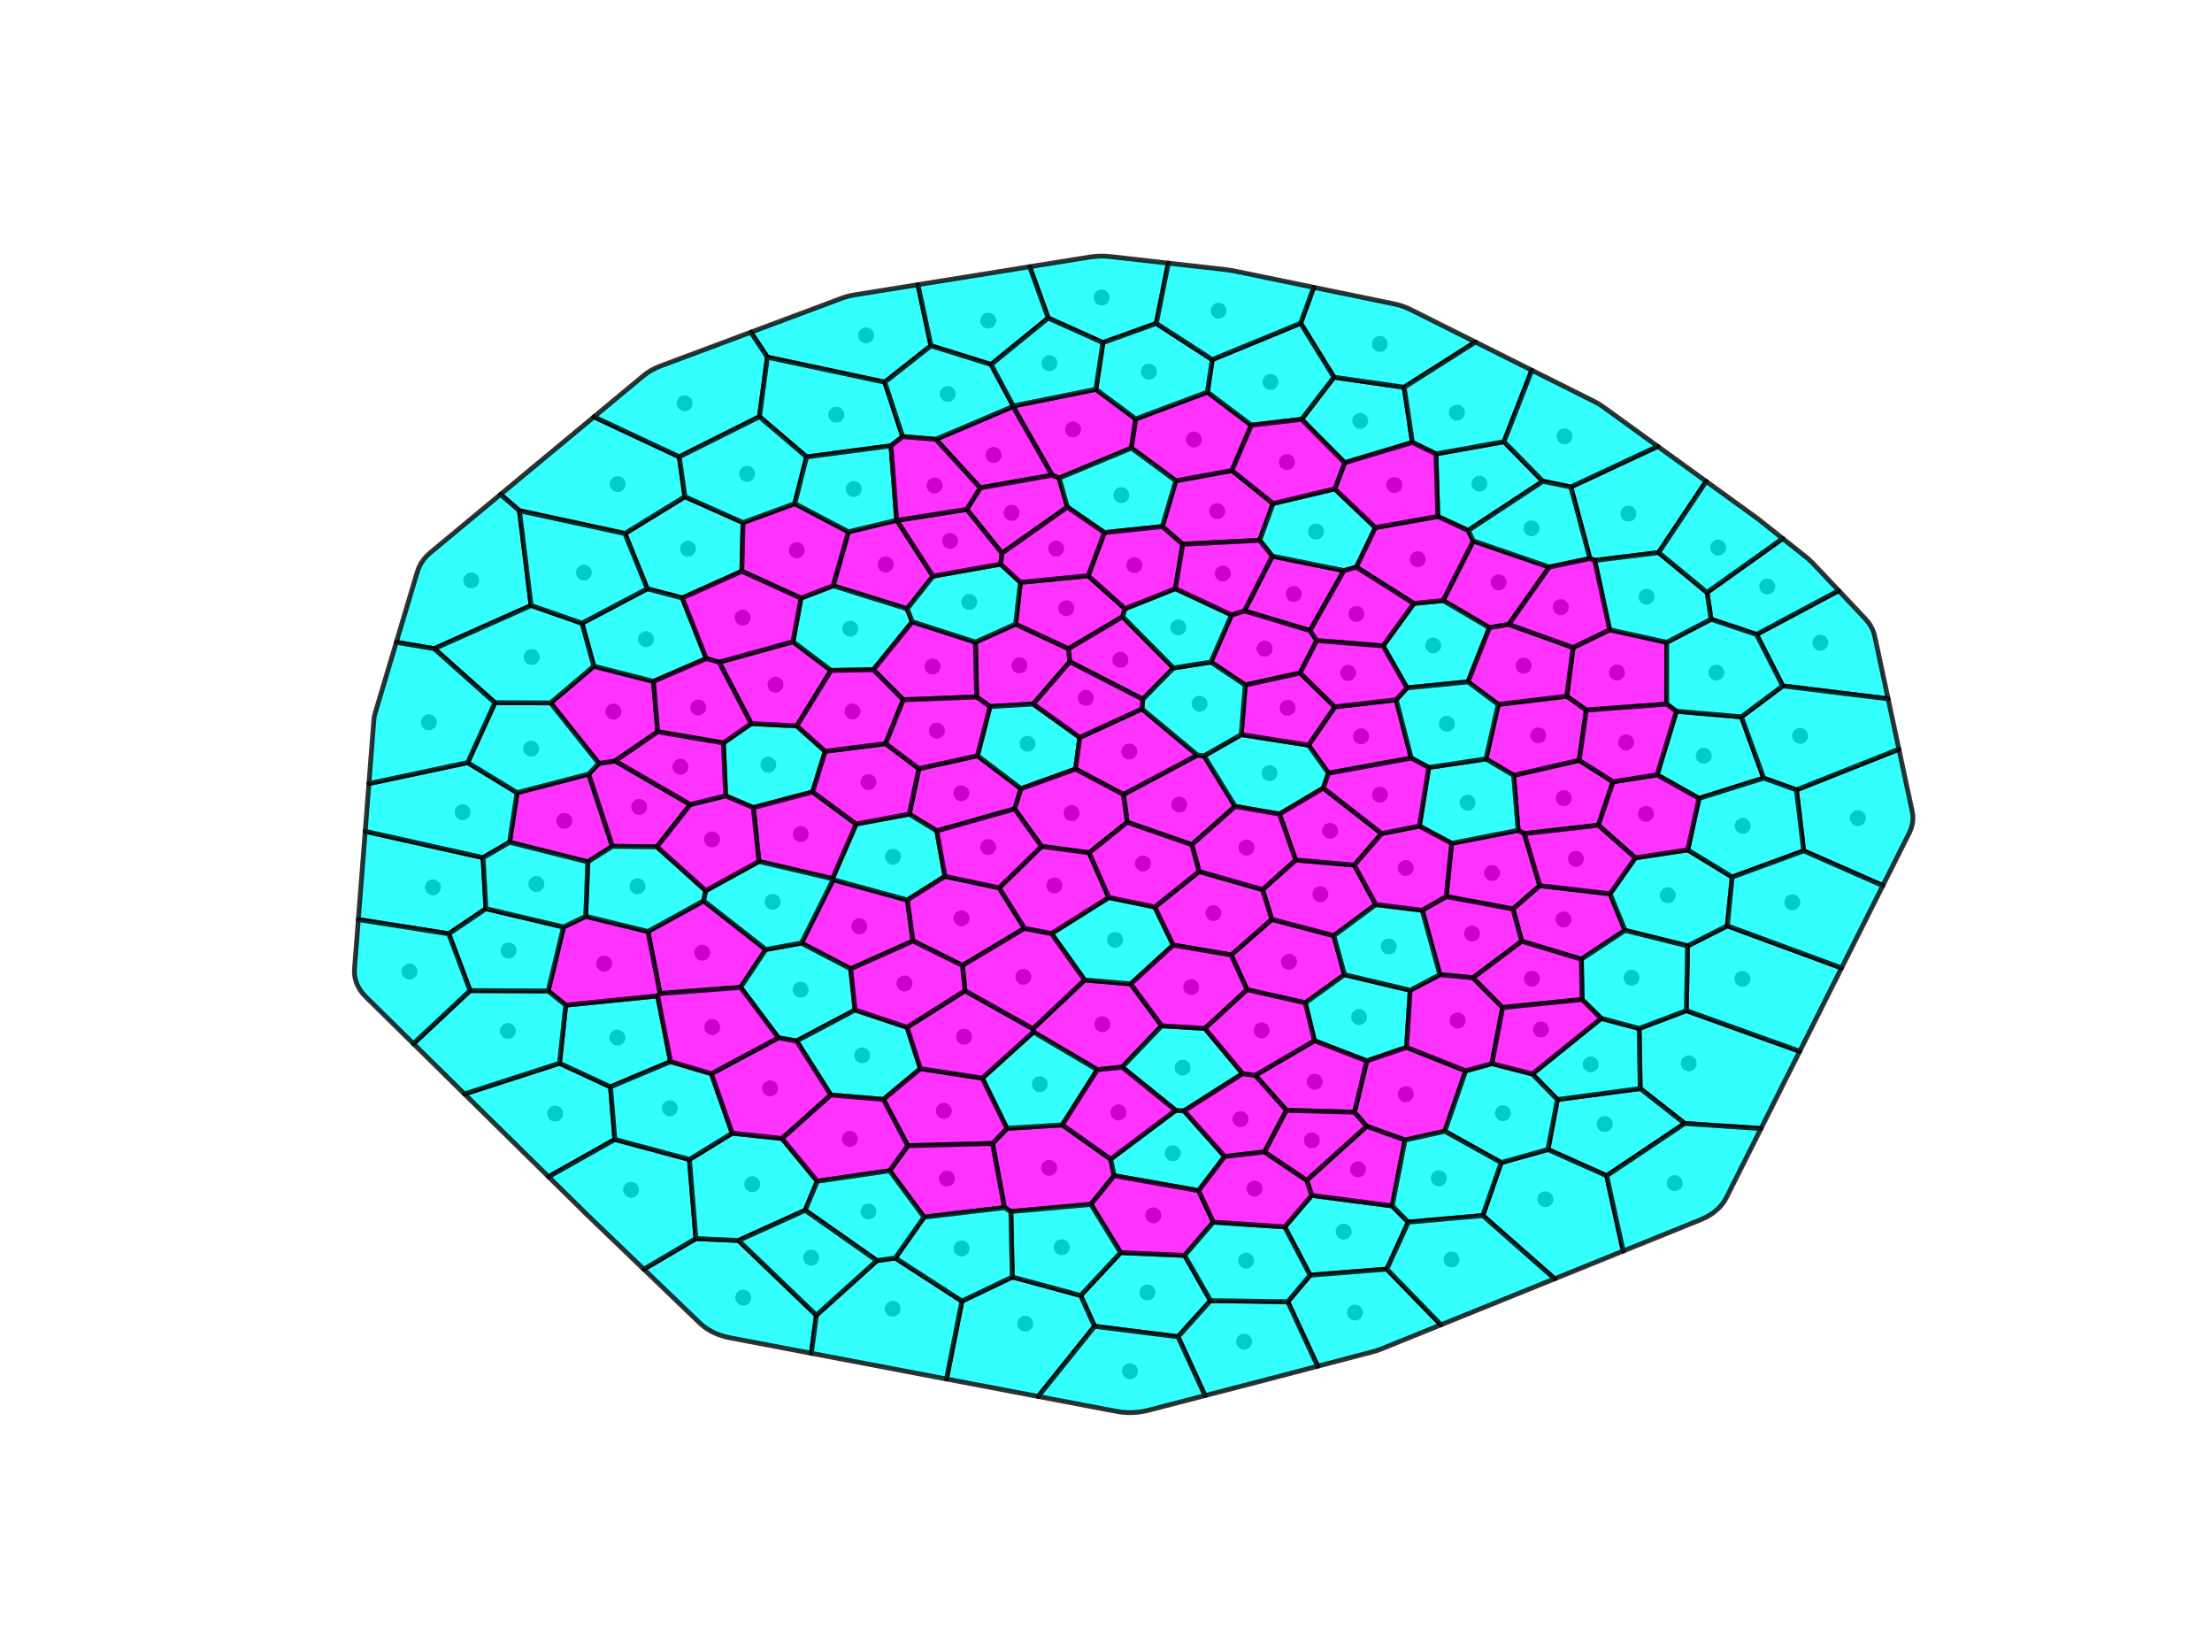 <?xml version="1.0" encoding="utf-8" standalone="no"?>
<!DOCTYPE svg PUBLIC "-//W3C//DTD SVG 1.1//EN"
  "http://www.w3.org/Graphics/SVG/1.1/DTD/svg11.dtd">
<!-- Created with matplotlib (https://matplotlib.org/) -->
<svg height="344.16pt" version="1.1" viewBox="0 0 460.8 344.16" width="460.8pt" xmlns="http://www.w3.org/2000/svg" xmlns:xlink="http://www.w3.org/1999/xlink">
 <defs>
  <style type="text/css">
*{stroke-linecap:butt;stroke-linejoin:round;}
  </style>
 </defs>
 <g id="figure_1">
  <g id="patch_1">
   <path d="M 0 344.16 
L 460.8 344.16 
L 460.8 0 
L 0 0 
z
" style="fill:#ffffff;"/>
  </g>
  <g id="axes_1">
   <g id="PathCollection_1">
    <defs>
     <path d="M 0 1.159 
C 0.307 1.159 0.602 1.037 0.82 0.82 
C 1.037 0.602 1.159 0.307 1.159 0 
C 1.159 -0.307 1.037 -0.602 0.82 -0.82 
C 0.602 -1.037 0.307 -1.159 0 -1.159 
C -0.307 -1.159 -0.602 -1.037 -0.82 -0.82 
C -1.037 -0.602 -1.159 -0.307 -1.159 0 
C -1.159 0.307 -1.037 0.602 -0.82 0.82 
C -0.602 1.037 -0.307 1.159 0 1.159 
z
" id="m5227bcab38" style="stroke:#000000;"/>
    </defs>
    <g clip-path="url(#p64858da53f)">
     <use style="stroke:#000000;" x="269.507" xlink:href="#m5227bcab38" y="123.722"/>
     <use style="stroke:#000000;" x="279.903" xlink:href="#m5227bcab38" y="256.561"/>
     <use style="stroke:#000000;" x="115.642" xlink:href="#m5227bcab38" y="231.975"/>
     <use style="stroke:#000000;" x="160.055" xlink:href="#m5227bcab38" y="159.28"/>
     <use style="stroke:#000000;" x="325.755" xlink:href="#m5227bcab38" y="166.264"/>
     <use style="stroke:#000000;" x="336.844" xlink:href="#m5227bcab38" y="140.099"/>
     <use style="stroke:#000000;" x="117.562" xlink:href="#m5227bcab38" y="170.993"/>
     <use style="stroke:#000000;" x="229.496" xlink:href="#m5227bcab38" y="61.971"/>
     <use style="stroke:#000000;" x="218.561" xlink:href="#m5227bcab38" y="243.271"/>
     <use style="stroke:#000000;" x="263.441" xlink:href="#m5227bcab38" y="135.13"/>
     <use style="stroke:#000000;" x="200.255" xlink:href="#m5227bcab38" y="165.25"/>
     <use style="stroke:#000000;" x="339.223" xlink:href="#m5227bcab38" y="106.995"/>
     <use style="stroke:#000000;" x="351.809" xlink:href="#m5227bcab38" y="221.511"/>
     <use style="stroke:#000000;" x="268.519" xlink:href="#m5227bcab38" y="200.35"/>
     <use style="stroke:#000000;" x="184.495" xlink:href="#m5227bcab38" y="117.586"/>
     <use style="stroke:#000000;" x="179.015" xlink:href="#m5227bcab38" y="192.954"/>
     <use style="stroke:#000000;" x="229.649" xlink:href="#m5227bcab38" y="213.353"/>
     <use style="stroke:#000000;" x="283.129" xlink:href="#m5227bcab38" y="211.841"/>
     <use style="stroke:#000000;" x="212.372" xlink:href="#m5227bcab38" y="138.602"/>
     <use style="stroke:#000000;" x="180.432" xlink:href="#m5227bcab38" y="69.86"/>
     <use style="stroke:#000000;" x="154.839" xlink:href="#m5227bcab38" y="270.302"/>
     <use style="stroke:#000000;" x="90.188" xlink:href="#m5227bcab38" y="184.843"/>
     <use style="stroke:#000000;" x="283.542" xlink:href="#m5227bcab38" y="153.383"/>
     <use style="stroke:#000000;" x="308.196" xlink:href="#m5227bcab38" y="100.739"/>
     <use style="stroke:#000000;" x="143.319" xlink:href="#m5227bcab38" y="114.305"/>
     <use style="stroke:#000000;" x="387.022" xlink:href="#m5227bcab38" y="170.412"/>
     <use style="stroke:#000000;" x="146.267" xlink:href="#m5227bcab38" y="198.455"/>
     <use style="stroke:#000000;" x="292.859" xlink:href="#m5227bcab38" y="227.923"/>
     <use style="stroke:#000000;" x="310.813" xlink:href="#m5227bcab38" y="181.852"/>
     <use style="stroke:#000000;" x="216.609" xlink:href="#m5227bcab38" y="225.853"/>
     <use style="stroke:#000000;" x="166.788" xlink:href="#m5227bcab38" y="206.161"/>
     <use style="stroke:#000000;" x="179.615" xlink:href="#m5227bcab38" y="219.842"/>
     <use style="stroke:#000000;" x="253.553" xlink:href="#m5227bcab38" y="106.482"/>
     <use style="stroke:#000000;" x="128.672" xlink:href="#m5227bcab38" y="100.839"/>
     <use style="stroke:#000000;" x="161.545" xlink:href="#m5227bcab38" y="142.623"/>
     <use style="stroke:#000000;" x="334.295" xlink:href="#m5227bcab38" y="234.144"/>
     <use style="stroke:#000000;" x="239.024" xlink:href="#m5227bcab38" y="269.228"/>
     <use style="stroke:#000000;" x="214.048" xlink:href="#m5227bcab38" y="154.937"/>
     <use style="stroke:#000000;" x="98.168" xlink:href="#m5227bcab38" y="120.899"/>
     <use style="stroke:#000000;" x="244.301" xlink:href="#m5227bcab38" y="240.24"/>
     <use style="stroke:#000000;" x="240.253" xlink:href="#m5227bcab38" y="253.169"/>
     <use style="stroke:#000000;" x="245.658" xlink:href="#m5227bcab38" y="167.602"/>
     <use style="stroke:#000000;" x="274.15" xlink:href="#m5227bcab38" y="110.723"/>
     <use style="stroke:#000000;" x="205.872" xlink:href="#m5227bcab38" y="66.792"/>
     <use style="stroke:#000000;" x="133.16" xlink:href="#m5227bcab38" y="168.095"/>
     <use style="stroke:#000000;" x="264.47" xlink:href="#m5227bcab38" y="161.052"/>
     <use style="stroke:#000000;" x="325.695" xlink:href="#m5227bcab38" y="191.526"/>
     <use style="stroke:#000000;" x="312.188" xlink:href="#m5227bcab38" y="121.307"/>
     <use style="stroke:#000000;" x="362.974" xlink:href="#m5227bcab38" y="203.907"/>
     <use style="stroke:#000000;" x="283.361" xlink:href="#m5227bcab38" y="87.671"/>
     <use style="stroke:#000000;" x="186.03" xlink:href="#m5227bcab38" y="178.458"/>
     <use style="stroke:#000000;" x="331.382" xlink:href="#m5227bcab38" y="221.718"/>
     <use style="stroke:#000000;" x="347.421" xlink:href="#m5227bcab38" y="186.494"/>
     <use style="stroke:#000000;" x="235.254" xlink:href="#m5227bcab38" y="156.543"/>
     <use style="stroke:#000000;" x="177.114" xlink:href="#m5227bcab38" y="130.961"/>
     <use style="stroke:#000000;" x="142.626" xlink:href="#m5227bcab38" y="83.997"/>
     <use style="stroke:#000000;" x="321.929" xlink:href="#m5227bcab38" y="249.807"/>
     <use style="stroke:#000000;" x="282.897" xlink:href="#m5227bcab38" y="243.587"/>
     <use style="stroke:#000000;" x="127.79" xlink:href="#m5227bcab38" y="148.221"/>
     <use style="stroke:#000000;" x="275.057" xlink:href="#m5227bcab38" y="186.275"/>
     <use style="stroke:#000000;" x="196.611" xlink:href="#m5227bcab38" y="231.398"/>
     <use style="stroke:#000000;" x="287.421" xlink:href="#m5227bcab38" y="71.634"/>
     <use style="stroke:#000000;" x="213.579" xlink:href="#m5227bcab38" y="275.727"/>
     <use style="stroke:#000000;" x="131.463" xlink:href="#m5227bcab38" y="247.843"/>
     <use style="stroke:#000000;" x="197.266" xlink:href="#m5227bcab38" y="245.517"/>
     <use style="stroke:#000000;" x="128.609" xlink:href="#m5227bcab38" y="216.149"/>
     <use style="stroke:#000000;" x="156.708" xlink:href="#m5227bcab38" y="246.677"/>
     <use style="stroke:#000000;" x="223.534" xlink:href="#m5227bcab38" y="89.451"/>
     <use style="stroke:#000000;" x="246.352" xlink:href="#m5227bcab38" y="222.395"/>
     <use style="stroke:#000000;" x="134.574" xlink:href="#m5227bcab38" y="133.142"/>
     <use style="stroke:#000000;" x="221.18" xlink:href="#m5227bcab38" y="259.81"/>
     <use style="stroke:#000000;" x="273.886" xlink:href="#m5227bcab38" y="225.344"/>
     <use style="stroke:#000000;" x="282.264" xlink:href="#m5227bcab38" y="273.417"/>
     <use style="stroke:#000000;" x="194.256" xlink:href="#m5227bcab38" y="138.83"/>
     <use style="stroke:#000000;" x="248.699" xlink:href="#m5227bcab38" y="91.557"/>
     <use style="stroke:#000000;" x="166.811" xlink:href="#m5227bcab38" y="173.745"/>
     <use style="stroke:#000000;" x="96.375" xlink:href="#m5227bcab38" y="169.183"/>
     <use style="stroke:#000000;" x="174.219" xlink:href="#m5227bcab38" y="86.379"/>
     <use style="stroke:#000000;" x="223.222" xlink:href="#m5227bcab38" y="169.369"/>
     <use style="stroke:#000000;" x="379.206" xlink:href="#m5227bcab38" y="133.88"/>
     <use style="stroke:#000000;" x="222.149" xlink:href="#m5227bcab38" y="126.701"/>
     <use style="stroke:#000000;" x="125.856" xlink:href="#m5227bcab38" y="200.72"/>
     <use style="stroke:#000000;" x="320.455" xlink:href="#m5227bcab38" y="153.184"/>
     <use style="stroke:#000000;" x="305.739" xlink:href="#m5227bcab38" y="167.198"/>
     <use style="stroke:#000000;" x="110.651" xlink:href="#m5227bcab38" y="155.948"/>
     <use style="stroke:#000000;" x="258.426" xlink:href="#m5227bcab38" y="233.128"/>
     <use style="stroke:#000000;" x="298.558" xlink:href="#m5227bcab38" y="134.449"/>
     <use style="stroke:#000000;" x="354.926" xlink:href="#m5227bcab38" y="157.421"/>
     <use style="stroke:#000000;" x="207.003" xlink:href="#m5227bcab38" y="94.774"/>
     <use style="stroke:#000000;" x="232.279" xlink:href="#m5227bcab38" y="195.788"/>
     <use style="stroke:#000000;" x="303.499" xlink:href="#m5227bcab38" y="85.958"/>
     <use style="stroke:#000000;" x="306.65" xlink:href="#m5227bcab38" y="194.454"/>
     <use style="stroke:#000000;" x="200.297" xlink:href="#m5227bcab38" y="191.285"/>
     <use style="stroke:#000000;" x="268.238" xlink:href="#m5227bcab38" y="147.441"/>
     <use style="stroke:#000000;" x="233.391" xlink:href="#m5227bcab38" y="137.446"/>
     <use style="stroke:#000000;" x="277.085" xlink:href="#m5227bcab38" y="173.076"/>
     <use style="stroke:#000000;" x="325.912" xlink:href="#m5227bcab38" y="90.894"/>
     <use style="stroke:#000000;" x="368.149" xlink:href="#m5227bcab38" y="122.164"/>
     <use style="stroke:#000000;" x="105.803" xlink:href="#m5227bcab38" y="214.767"/>
     <use style="stroke:#000000;" x="375" xlink:href="#m5227bcab38" y="153.287"/>
     <use style="stroke:#000000;" x="210.745" xlink:href="#m5227bcab38" y="106.827"/>
     <use style="stroke:#000000;" x="363.033" xlink:href="#m5227bcab38" y="172.032"/>
     <use style="stroke:#000000;" x="339.876" xlink:href="#m5227bcab38" y="203.657"/>
     <use style="stroke:#000000;" x="200.821" xlink:href="#m5227bcab38" y="215.966"/>
     <use style="stroke:#000000;" x="295.34" xlink:href="#m5227bcab38" y="116.482"/>
     <use style="stroke:#000000;" x="165.982" xlink:href="#m5227bcab38" y="114.623"/>
     <use style="stroke:#000000;" x="155.636" xlink:href="#m5227bcab38" y="98.692"/>
     <use style="stroke:#000000;" x="313.075" xlink:href="#m5227bcab38" y="231.883"/>
     <use style="stroke:#000000;" x="213.18" xlink:href="#m5227bcab38" y="203.478"/>
     <use style="stroke:#000000;" x="233.592" xlink:href="#m5227bcab38" y="103.137"/>
     <use style="stroke:#000000;" x="357.556" xlink:href="#m5227bcab38" y="140.11"/>
     <use style="stroke:#000000;" x="373.369" xlink:href="#m5227bcab38" y="187.964"/>
     <use style="stroke:#000000;" x="110.755" xlink:href="#m5227bcab38" y="136.864"/>
     <use style="stroke:#000000;" x="249.893" xlink:href="#m5227bcab38" y="146.601"/>
     <use style="stroke:#000000;" x="303.657" xlink:href="#m5227bcab38" y="212.578"/>
     <use style="stroke:#000000;" x="154.702" xlink:href="#m5227bcab38" y="128.644"/>
     <use style="stroke:#000000;" x="139.539" xlink:href="#m5227bcab38" y="230.854"/>
     <use style="stroke:#000000;" x="132.806" xlink:href="#m5227bcab38" y="184.612"/>
     <use style="stroke:#000000;" x="264.663" xlink:href="#m5227bcab38" y="79.565"/>
     <use style="stroke:#000000;" x="160.437" xlink:href="#m5227bcab38" y="226.717"/>
     <use style="stroke:#000000;" x="180.908" xlink:href="#m5227bcab38" y="162.931"/>
     <use style="stroke:#000000;" x="185.959" xlink:href="#m5227bcab38" y="272.626"/>
     <use style="stroke:#000000;" x="259.173" xlink:href="#m5227bcab38" y="279.475"/>
     <use style="stroke:#000000;" x="160.951" xlink:href="#m5227bcab38" y="187.856"/>
     <use style="stroke:#000000;" x="121.621" xlink:href="#m5227bcab38" y="119.266"/>
     <use style="stroke:#000000;" x="239.338" xlink:href="#m5227bcab38" y="77.422"/>
     <use style="stroke:#000000;" x="252.779" xlink:href="#m5227bcab38" y="190.197"/>
     <use style="stroke:#000000;" x="299.741" xlink:href="#m5227bcab38" y="245.445"/>
     <use style="stroke:#000000;" x="248.147" xlink:href="#m5227bcab38" y="205.611"/>
     <use style="stroke:#000000;" x="177.03" xlink:href="#m5227bcab38" y="237.229"/>
     <use style="stroke:#000000;" x="343.006" xlink:href="#m5227bcab38" y="124.303"/>
     <use style="stroke:#000000;" x="348.879" xlink:href="#m5227bcab38" y="246.459"/>
     <use style="stroke:#000000;" x="235.393" xlink:href="#m5227bcab38" y="285.634"/>
     <use style="stroke:#000000;" x="317.396" xlink:href="#m5227bcab38" y="138.659"/>
     <use style="stroke:#000000;" x="289.296" xlink:href="#m5227bcab38" y="197.148"/>
     <use style="stroke:#000000;" x="200.318" xlink:href="#m5227bcab38" y="260.066"/>
     <use style="stroke:#000000;" x="259.681" xlink:href="#m5227bcab38" y="176.55"/>
     <use style="stroke:#000000;" x="197.441" xlink:href="#m5227bcab38" y="82.067"/>
     <use style="stroke:#000000;" x="259.582" xlink:href="#m5227bcab38" y="262.592"/>
     <use style="stroke:#000000;" x="302.388" xlink:href="#m5227bcab38" y="262.358"/>
     <use style="stroke:#000000;" x="219.647" xlink:href="#m5227bcab38" y="184.439"/>
     <use style="stroke:#000000;" x="105.932" xlink:href="#m5227bcab38" y="198.007"/>
     <use style="stroke:#000000;" x="85.3" xlink:href="#m5227bcab38" y="202.387"/>
     <use style="stroke:#000000;" x="177.84" xlink:href="#m5227bcab38" y="101.866"/>
     <use style="stroke:#000000;" x="262.822" xlink:href="#m5227bcab38" y="214.629"/>
     <use style="stroke:#000000;" x="253.858" xlink:href="#m5227bcab38" y="64.722"/>
     <use style="stroke:#000000;" x="290.456" xlink:href="#m5227bcab38" y="101.034"/>
     <use style="stroke:#000000;" x="301.416" xlink:href="#m5227bcab38" y="150.771"/>
     <use style="stroke:#000000;" x="245.451" xlink:href="#m5227bcab38" y="130.685"/>
     <use style="stroke:#000000;" x="177.59" xlink:href="#m5227bcab38" y="148.205"/>
     <use style="stroke:#000000;" x="188.426" xlink:href="#m5227bcab38" y="204.862"/>
     <use style="stroke:#000000;" x="268.09" xlink:href="#m5227bcab38" y="96.248"/>
     <use style="stroke:#000000;" x="89.342" xlink:href="#m5227bcab38" y="150.466"/>
     <use style="stroke:#000000;" x="111.723" xlink:href="#m5227bcab38" y="184.152"/>
     <use style="stroke:#000000;" x="195.167" xlink:href="#m5227bcab38" y="152.208"/>
     <use style="stroke:#000000;" x="201.909" xlink:href="#m5227bcab38" y="125.389"/>
     <use style="stroke:#000000;" x="148.37" xlink:href="#m5227bcab38" y="213.964"/>
     <use style="stroke:#000000;" x="236.304" xlink:href="#m5227bcab38" y="117.726"/>
     <use style="stroke:#000000;" x="238.102" xlink:href="#m5227bcab38" y="179.87"/>
     <use style="stroke:#000000;" x="148.324" xlink:href="#m5227bcab38" y="174.849"/>
     <use style="stroke:#000000;" x="261.35" xlink:href="#m5227bcab38" y="247.593"/>
     <use style="stroke:#000000;" x="145.454" xlink:href="#m5227bcab38" y="147.379"/>
     <use style="stroke:#000000;" x="254.734" xlink:href="#m5227bcab38" y="119.467"/>
     <use style="stroke:#000000;" x="180.915" xlink:href="#m5227bcab38" y="252.358"/>
     <use style="stroke:#000000;" x="342.887" xlink:href="#m5227bcab38" y="169.539"/>
     <use style="stroke:#000000;" x="319.121" xlink:href="#m5227bcab38" y="203.872"/>
     <use style="stroke:#000000;" x="292.836" xlink:href="#m5227bcab38" y="180.811"/>
     <use style="stroke:#000000;" x="205.843" xlink:href="#m5227bcab38" y="176.447"/>
     <use style="stroke:#000000;" x="328.287" xlink:href="#m5227bcab38" y="178.894"/>
     <use style="stroke:#000000;" x="233.009" xlink:href="#m5227bcab38" y="231.734"/>
     <use style="stroke:#000000;" x="338.753" xlink:href="#m5227bcab38" y="154.646"/>
     <use style="stroke:#000000;" x="197.906" xlink:href="#m5227bcab38" y="112.679"/>
     <use style="stroke:#000000;" x="282.571" xlink:href="#m5227bcab38" y="127.892"/>
     <use style="stroke:#000000;" x="168.969" xlink:href="#m5227bcab38" y="261.977"/>
     <use style="stroke:#000000;" x="280.835" xlink:href="#m5227bcab38" y="140.157"/>
     <use style="stroke:#000000;" x="319.029" xlink:href="#m5227bcab38" y="110.045"/>
     <use style="stroke:#000000;" x="194.693" xlink:href="#m5227bcab38" y="101.141"/>
     <use style="stroke:#000000;" x="287.466" xlink:href="#m5227bcab38" y="165.543"/>
     <use style="stroke:#000000;" x="218.627" xlink:href="#m5227bcab38" y="75.654"/>
     <use style="stroke:#000000;" x="325.14" xlink:href="#m5227bcab38" y="126.481"/>
     <use style="stroke:#000000;" x="226.194" xlink:href="#m5227bcab38" y="145.371"/>
     <use style="stroke:#000000;" x="141.744" xlink:href="#m5227bcab38" y="159.725"/>
     <use style="stroke:#000000;" x="273.284" xlink:href="#m5227bcab38" y="237.544"/>
     <use style="stroke:#000000;" x="357.935" xlink:href="#m5227bcab38" y="114.058"/>
     <use style="stroke:#000000;" x="220.021" xlink:href="#m5227bcab38" y="114.265"/>
     <use style="stroke:#000000;" x="321.002" xlink:href="#m5227bcab38" y="214.455"/>
    </g>
   </g>
   <g id="patch_2">
    <path clip-path="url(#p64858da53f)" d="M 272.904 131.359 
L 259.238 127.251 
L 265.045 115.853 
L 279.959 118.864 
z
" style="fill:#ff00ff;opacity:0.8;stroke:#000000;stroke-linejoin:miter;"/>
   </g>
   <g id="patch_3">
    <path clip-path="url(#p64858da53f)" d="M 273.249 249.01 
L 290.015 251.198 
L 293.37 254.583 
L 288.906 264.369 
L 272.923 265.635 
L 267.639 255.571 
z
" style="fill:#00ffff;opacity:0.8;stroke:#000000;stroke-linejoin:miter;"/>
   </g>
   <g id="patch_4">
    <path clip-path="url(#p64858da53f)" d="M 114.275 245.139 
L 96.754 227.886 
L 116.56 221.484 
L 127.174 226.401 
L 128.083 237.355 
z
" style="fill:#00ffff;opacity:0.8;stroke:#000000;stroke-linejoin:miter;"/>
   </g>
   <g id="patch_5">
    <path clip-path="url(#p64858da53f)" d="M 150.695 154.758 
L 156.497 150.734 
L 165.998 151.215 
L 171.907 156.504 
L 169.286 164.967 
L 156.927 168.23 
L 151.17 165.778 
z
" style="fill:#00ffff;opacity:0.8;stroke:#000000;stroke-linejoin:miter;"/>
   </g>
   <g id="patch_6">
    <path clip-path="url(#p64858da53f)" d="M 328.973 158.379 
L 336.032 162.844 
L 332.967 171.905 
L 317.539 173.654 
L 316.262 172.962 
L 315.316 161.508 
z
" style="fill:#ff00ff;opacity:0.8;stroke:#000000;stroke-linejoin:miter;"/>
   </g>
   <g id="patch_7">
    <path clip-path="url(#p64858da53f)" d="M 326.379 145.034 
L 327.709 134.885 
L 335.322 131.186 
L 347.206 133.806 
L 347.194 146.676 
L 330.452 147.918 
z
" style="fill:#ff00ff;opacity:0.8;stroke:#000000;stroke-linejoin:miter;"/>
   </g>
   <g id="patch_8">
    <path clip-path="url(#p64858da53f)" d="M 106.159 175.444 
L 107.718 165.129 
L 122.637 161.255 
L 127.577 176.288 
L 122.452 179.531 
z
" style="fill:#ff00ff;opacity:0.8;stroke:#000000;stroke-linejoin:miter;"/>
   </g>
   <g id="patch_9">
    <path clip-path="url(#p64858da53f)" d="M 214.499 55.557 
L 227.096 53.532 
L 228.113 53.404 
L 229.142 53.345 
L 230.174 53.356 
L 231.201 53.436 
L 243.382 54.812 
L 240.873 67.372 
L 229.762 71.373 
L 218.359 66.251 
z
" style="fill:#00ffff;opacity:0.8;stroke:#000000;stroke-linejoin:miter;"/>
   </g>
   <g id="patch_10">
    <path clip-path="url(#p64858da53f)" d="M 232.086 244.9 
L 227.26 250.879 
L 210.585 252.372 
L 209.248 251.551 
L 206.758 238.2 
L 209.764 235.058 
L 221.299 234.327 
L 231.369 241.456 
z
" style="fill:#ff00ff;opacity:0.8;stroke:#000000;stroke-linejoin:miter;"/>
   </g>
   <g id="patch_11">
    <path clip-path="url(#p64858da53f)" d="M 272.904 131.359 
L 274.291 133.431 
L 270.839 140.184 
L 259.416 142.701 
L 252.255 137.92 
L 256.549 128.096 
L 259.238 127.251 
z
" style="fill:#ff00ff;opacity:0.8;stroke:#000000;stroke-linejoin:miter;"/>
   </g>
   <g id="patch_12">
    <path clip-path="url(#p64858da53f)" d="M 195.15 173.077 
L 189.417 169.586 
L 191.424 160.115 
L 203.623 157.425 
L 212.697 164.287 
L 211.36 168.503 
z
" style="fill:#ff00ff;opacity:0.8;stroke:#000000;stroke-linejoin:miter;"/>
   </g>
   <g id="patch_13">
    <path clip-path="url(#p64858da53f)" d="M 345.343 92.974 
L 355.428 100.268 
L 345.523 115.104 
L 332.209 116.749 
L 331.216 116.343 
L 327.234 101.437 
z
" style="fill:#00ffff;opacity:0.8;stroke:#000000;stroke-linejoin:miter;"/>
   </g>
   <g id="patch_14">
    <path clip-path="url(#p64858da53f)" d="M 374.922 218.995 
L 366.854 235.081 
L 350.96 234.026 
L 341.688 226.758 
L 341.463 214.239 
L 351.296 210.523 
z
" style="fill:#00ffff;opacity:0.8;stroke:#000000;stroke-linejoin:miter;"/>
   </g>
   <g id="patch_15">
    <path clip-path="url(#p64858da53f)" d="M 277.86 194.907 
L 280.077 203.038 
L 271.923 208.9 
L 259.787 206.162 
L 256.481 198.926 
L 264.939 191.514 
z
" style="fill:#ff00ff;opacity:0.8;stroke:#000000;stroke-linejoin:miter;"/>
   </g>
   <g id="patch_16">
    <path clip-path="url(#p64858da53f)" d="M 194.364 120.021 
L 188.974 126.823 
L 173.565 122.015 
L 176.745 110.784 
L 186.79 108.381 
L 186.842 108.399 
z
" style="fill:#ff00ff;opacity:0.8;stroke:#000000;stroke-linejoin:miter;"/>
   </g>
   <g id="patch_17">
    <path clip-path="url(#p64858da53f)" d="M 173.554 183.253 
L 189.013 187.482 
L 190.196 196.015 
L 177.214 201.815 
L 166.965 196.451 
z
" style="fill:#ff00ff;opacity:0.8;stroke:#000000;stroke-linejoin:miter;"/>
   </g>
   <g id="patch_18">
    <path clip-path="url(#p64858da53f)" d="M 228.594 222.826 
L 215.286 214.978 
L 215.177 214.297 
L 225.943 204.145 
L 235.55 204.958 
L 242.011 213.686 
L 233.771 222.291 
z
" style="fill:#ff00ff;opacity:0.8;stroke:#000000;stroke-linejoin:miter;"/>
   </g>
   <g id="patch_19">
    <path clip-path="url(#p64858da53f)" d="M 293.769 206.287 
L 293.014 218.165 
L 284.728 220.999 
L 273.838 216.785 
L 271.923 208.9 
L 280.077 203.038 
z
" style="fill:#00ffff;opacity:0.8;stroke:#000000;stroke-linejoin:miter;"/>
   </g>
   <g id="patch_20">
    <path clip-path="url(#p64858da53f)" d="M 206.244 147.174 
L 203.457 145.182 
L 203.203 133.758 
L 211.575 130.011 
L 222.6 135.132 
L 222.864 137.852 
L 215.242 146.652 
z
" style="fill:#ff00ff;opacity:0.8;stroke:#000000;stroke-linejoin:miter;"/>
   </g>
   <g id="patch_21">
    <path clip-path="url(#p64858da53f)" d="M 156.418 69.201 
L 175.321 62.132 
L 176.197 61.838 
L 177.103 61.6 
L 178.032 61.42 
L 191.227 59.298 
L 193.94 72.021 
L 184.313 79.605 
L 159.861 74.406 
z
" style="fill:#00ffff;opacity:0.8;stroke:#000000;stroke-linejoin:miter;"/>
   </g>
   <g id="patch_22">
    <path clip-path="url(#p64858da53f)" d="M 145.799 275.621 
L 134.112 264.391 
L 144.963 258.006 
L 153.841 258.403 
L 170.067 273.973 
L 169.02 281.904 
L 152.022 278.669 
L 150.989 278.433 
L 149.99 278.125 
L 149.033 277.748 
L 148.128 277.304 
L 147.283 276.799 
L 146.504 276.236 
z
" style="fill:#00ffff;opacity:0.8;stroke:#000000;stroke-linejoin:miter;"/>
   </g>
   <g id="patch_23">
    <path clip-path="url(#p64858da53f)" d="M 74.646 191.552 
L 76.077 173.17 
L 100.623 178.653 
L 101.227 189.284 
L 93.484 194.519 
z
" style="fill:#00ffff;opacity:0.8;stroke:#000000;stroke-linejoin:miter;"/>
   </g>
   <g id="patch_24">
    <path clip-path="url(#p64858da53f)" d="M 293.988 157.915 
L 276.741 161.062 
L 272.587 155.222 
L 278.064 147.247 
L 290.849 145.767 
z
" style="fill:#ff00ff;opacity:0.8;stroke:#000000;stroke-linejoin:miter;"/>
   </g>
   <g id="patch_25">
    <path clip-path="url(#p64858da53f)" d="M 305.855 110.498 
L 299.523 107.574 
L 299.14 94.554 
L 313.31 92.008 
L 321.417 100.255 
z
" style="fill:#00ffff;opacity:0.8;stroke:#000000;stroke-linejoin:miter;"/>
   </g>
   <g id="patch_26">
    <path clip-path="url(#p64858da53f)" d="M 154.538 118.993 
L 142.135 124.561 
L 134.84 122.646 
L 130.188 111.143 
L 142.675 103.465 
L 154.789 108.868 
z
" style="fill:#00ffff;opacity:0.8;stroke:#000000;stroke-linejoin:miter;"/>
   </g>
   <g id="patch_27">
    <path clip-path="url(#p64858da53f)" d="M 395.579 156.067 
L 398.355 169.041 
L 398.483 169.933 
L 398.487 170.83 
L 398.367 171.723 
L 398.125 172.602 
L 397.762 173.457 
L 392.233 184.481 
L 375.746 177.231 
L 374.23 164.541 
z
" style="fill:#00ffff;opacity:0.8;stroke:#000000;stroke-linejoin:miter;"/>
   </g>
   <g id="patch_28">
    <path clip-path="url(#p64858da53f)" d="M 159.527 197.792 
L 154.291 205.675 
L 137.508 206.962 
L 134.973 194.042 
L 146.589 187.657 
z
" style="fill:#ff00ff;opacity:0.8;stroke:#000000;stroke-linejoin:miter;"/>
   </g>
   <g id="patch_29">
    <path clip-path="url(#p64858da53f)" d="M 284.707 234.615 
L 282.158 231.683 
L 284.728 220.999 
L 293.014 218.165 
L 305.336 223.066 
L 300.978 235.646 
L 292.691 237.486 
z
" style="fill:#ff00ff;opacity:0.8;stroke:#000000;stroke-linejoin:miter;"/>
   </g>
   <g id="patch_30">
    <path clip-path="url(#p64858da53f)" d="M 301.269 186.759 
L 302.404 175.674 
L 316.262 172.962 
L 317.539 173.654 
L 320.782 184.49 
L 315.184 189.358 
z
" style="fill:#ff00ff;opacity:0.8;stroke:#000000;stroke-linejoin:miter;"/>
   </g>
   <g id="patch_31">
    <path clip-path="url(#p64858da53f)" d="M 209.764 235.058 
L 204.633 224.594 
L 215.286 214.978 
L 228.594 222.826 
L 221.299 234.327 
z
" style="fill:#00ffff;opacity:0.8;stroke:#000000;stroke-linejoin:miter;"/>
   </g>
   <g id="patch_32">
    <path clip-path="url(#p64858da53f)" d="M 166.965 196.451 
L 177.214 201.815 
L 178.125 210.392 
L 165.947 216.847 
L 162.168 216.187 
L 154.291 205.675 
L 159.527 197.792 
z
" style="fill:#00ffff;opacity:0.8;stroke:#000000;stroke-linejoin:miter;"/>
   </g>
   <g id="patch_33">
    <path clip-path="url(#p64858da53f)" d="M 165.947 216.847 
L 178.125 210.392 
L 188.954 213.993 
L 191.738 222.605 
L 184.03 229.016 
L 173.079 228.095 
z
" style="fill:#00ffff;opacity:0.8;stroke:#000000;stroke-linejoin:miter;"/>
   </g>
   <g id="patch_34">
    <path clip-path="url(#p64858da53f)" d="M 246.391 113.373 
L 242.129 109.677 
L 244.953 100.155 
L 256.638 98.006 
L 265.205 104.886 
L 262.414 112.549 
z
" style="fill:#ff00ff;opacity:0.8;stroke:#000000;stroke-linejoin:miter;"/>
   </g>
   <g id="patch_35">
    <path clip-path="url(#p64858da53f)" d="M 104.256 102.99 
L 123.723 86.832 
L 141.506 95.161 
L 142.675 103.465 
L 130.188 111.143 
L 108.208 106.388 
z
" style="fill:#00ffff;opacity:0.8;stroke:#000000;stroke-linejoin:miter;"/>
   </g>
   <g id="patch_36">
    <path clip-path="url(#p64858da53f)" d="M 156.497 150.734 
L 149.805 137.935 
L 165.2 133.675 
L 173.115 139.649 
L 165.998 151.215 
z
" style="fill:#ff00ff;opacity:0.8;stroke:#000000;stroke-linejoin:miter;"/>
   </g>
   <g id="patch_37">
    <path clip-path="url(#p64858da53f)" d="M 341.688 226.758 
L 350.96 234.026 
L 334.697 244.914 
L 322.47 239.457 
L 324.433 229.045 
z
" style="fill:#00ffff;opacity:0.8;stroke:#000000;stroke-linejoin:miter;"/>
   </g>
   <g id="patch_38">
    <path clip-path="url(#p64858da53f)" d="M 233.452 260.931 
L 246.789 261.508 
L 252.172 270.935 
L 245.406 278.457 
L 228.02 276.281 
L 225.118 269.858 
z
" style="fill:#00ffff;opacity:0.8;stroke:#000000;stroke-linejoin:miter;"/>
   </g>
   <g id="patch_39">
    <path clip-path="url(#p64858da53f)" d="M 212.697 164.287 
L 203.623 157.425 
L 206.244 147.174 
L 215.242 146.652 
L 224.936 153.611 
L 224.053 160.206 
z
" style="fill:#00ffff;opacity:0.8;stroke:#000000;stroke-linejoin:miter;"/>
   </g>
   <g id="patch_40">
    <path clip-path="url(#p64858da53f)" d="M 82.555 133.792 
L 86.968 119.009 
L 87.286 118.153 
L 87.72 117.326 
L 88.264 116.537 
L 88.913 115.794 
L 89.661 115.105 
L 104.256 102.99 
L 108.208 106.388 
L 110.639 126.128 
L 90.454 135.125 
z
" style="fill:#00ffff;opacity:0.8;stroke:#000000;stroke-linejoin:miter;"/>
   </g>
   <g id="patch_41">
    <path clip-path="url(#p64858da53f)" d="M 232.086 244.9 
L 231.369 241.456 
L 244.912 231.291 
L 246.661 231.405 
L 255.123 240.905 
L 249.697 248.018 
z
" style="fill:#00ffff;opacity:0.8;stroke:#000000;stroke-linejoin:miter;"/>
   </g>
   <g id="patch_42">
    <path clip-path="url(#p64858da53f)" d="M 232.086 244.9 
L 249.697 248.018 
L 252.764 254.579 
L 246.789 261.508 
L 233.452 260.931 
L 227.26 250.879 
z
" style="fill:#ff00ff;opacity:0.8;stroke:#000000;stroke-linejoin:miter;"/>
   </g>
   <g id="patch_43">
    <path clip-path="url(#p64858da53f)" d="M 249.444 157.291 
L 250.829 157.449 
L 257.306 167.968 
L 248.281 175.965 
L 234.83 171.281 
L 234.023 165.494 
z
" style="fill:#ff00ff;opacity:0.8;stroke:#000000;stroke-linejoin:miter;"/>
   </g>
   <g id="patch_44">
    <path clip-path="url(#p64858da53f)" d="M 279.959 118.864 
L 265.045 115.853 
L 262.414 112.549 
L 265.205 104.886 
L 278.062 101.842 
L 286.526 109.897 
L 282.562 118.142 
z
" style="fill:#00ffff;opacity:0.8;stroke:#000000;stroke-linejoin:miter;"/>
   </g>
   <g id="patch_45">
    <path clip-path="url(#p64858da53f)" d="M 191.227 59.298 
L 214.499 55.557 
L 218.359 66.251 
L 206.465 75.93 
L 193.94 72.021 
z
" style="fill:#00ffff;opacity:0.8;stroke:#000000;stroke-linejoin:miter;"/>
   </g>
   <g id="patch_46">
    <path clip-path="url(#p64858da53f)" d="M 143.8 167.591 
L 136.859 176.4 
L 127.577 176.288 
L 122.637 161.255 
L 124.759 159.031 
L 128.146 158.514 
z
" style="fill:#ff00ff;opacity:0.8;stroke:#000000;stroke-linejoin:miter;"/>
   </g>
   <g id="patch_47">
    <path clip-path="url(#p64858da53f)" d="M 276.741 161.062 
L 275.669 164.163 
L 266.535 169.58 
L 257.306 167.968 
L 250.829 157.449 
L 258.579 153.03 
L 272.587 155.222 
z
" style="fill:#00ffff;opacity:0.8;stroke:#000000;stroke-linejoin:miter;"/>
   </g>
   <g id="patch_48">
    <path clip-path="url(#p64858da53f)" d="M 335.401 186.186 
L 338.521 193.801 
L 329.426 199.811 
L 317.011 196.074 
L 315.184 189.358 
L 320.782 184.49 
z
" style="fill:#ff00ff;opacity:0.8;stroke:#000000;stroke-linejoin:miter;"/>
   </g>
   <g id="patch_49">
    <path clip-path="url(#p64858da53f)" d="M 310.271 130.75 
L 300.624 125.093 
L 306.908 112.688 
L 322.74 118.125 
L 314.303 130.066 
z
" style="fill:#ff00ff;opacity:0.8;stroke:#000000;stroke-linejoin:miter;"/>
   </g>
   <g id="patch_50">
    <path clip-path="url(#p64858da53f)" d="M 383.63 201.634 
L 374.922 218.995 
L 351.296 210.523 
L 351.555 197.04 
L 359.831 192.861 
z
" style="fill:#00ffff;opacity:0.8;stroke:#000000;stroke-linejoin:miter;"/>
   </g>
   <g id="patch_51">
    <path clip-path="url(#p64858da53f)" d="M 271.148 87.353 
L 277.878 78.577 
L 292.506 80.671 
L 294.233 92.154 
L 280.126 96.388 
z
" style="fill:#00ffff;opacity:0.8;stroke:#000000;stroke-linejoin:miter;"/>
   </g>
   <g id="patch_52">
    <path clip-path="url(#p64858da53f)" d="M 195.15 173.077 
L 196.852 182.552 
L 189.013 187.482 
L 173.554 183.253 
L 173.411 183.038 
L 178.352 171.649 
L 189.417 169.586 
z
" style="fill:#00ffff;opacity:0.8;stroke:#000000;stroke-linejoin:miter;"/>
   </g>
   <g id="patch_53">
    <path clip-path="url(#p64858da53f)" d="M 333.557 212.137 
L 341.463 214.239 
L 341.688 226.758 
L 324.433 229.045 
L 319.21 223.727 
z
" style="fill:#00ffff;opacity:0.8;stroke:#000000;stroke-linejoin:miter;"/>
   </g>
   <g id="patch_54">
    <path clip-path="url(#p64858da53f)" d="M 335.401 186.186 
L 340.663 178.696 
L 351.591 177.044 
L 360.85 182.694 
L 359.831 192.861 
L 351.555 197.04 
L 338.521 193.801 
z
" style="fill:#00ffff;opacity:0.8;stroke:#000000;stroke-linejoin:miter;"/>
   </g>
   <g id="patch_55">
    <path clip-path="url(#p64858da53f)" d="M 224.936 153.611 
L 237.889 147.672 
L 249.444 157.291 
L 234.023 165.494 
L 224.053 160.206 
z
" style="fill:#ff00ff;opacity:0.8;stroke:#000000;stroke-linejoin:miter;"/>
   </g>
   <g id="patch_56">
    <path clip-path="url(#p64858da53f)" d="M 181.937 139.512 
L 173.115 139.649 
L 165.2 133.675 
L 166.86 124.598 
L 173.565 122.015 
L 188.974 126.823 
L 190.047 129.523 
z
" style="fill:#00ffff;opacity:0.8;stroke:#000000;stroke-linejoin:miter;"/>
   </g>
   <g id="patch_57">
    <path clip-path="url(#p64858da53f)" d="M 123.723 86.832 
L 134.119 78.203 
L 134.874 77.632 
L 135.696 77.116 
L 136.579 76.661 
L 137.515 76.269 
L 156.418 69.201 
L 159.861 74.406 
L 158.207 86.802 
L 141.506 95.161 
z
" style="fill:#00ffff;opacity:0.8;stroke:#000000;stroke-linejoin:miter;"/>
   </g>
   <g id="patch_58">
    <path clip-path="url(#p64858da53f)" d="M 338.145 260.604 
L 323.862 266.384 
L 308.894 253.209 
L 312.73 242.177 
L 322.47 239.457 
L 334.697 244.914 
z
" style="fill:#00ffff;opacity:0.8;stroke:#000000;stroke-linejoin:miter;"/>
   </g>
   <g id="patch_59">
    <path clip-path="url(#p64858da53f)" d="M 272.211 245.854 
L 284.707 234.615 
L 292.691 237.486 
L 290.015 251.198 
L 273.249 249.01 
z
" style="fill:#ff00ff;opacity:0.8;stroke:#000000;stroke-linejoin:miter;"/>
   </g>
   <g id="patch_60">
    <path clip-path="url(#p64858da53f)" d="M 137.012 152.433 
L 128.146 158.514 
L 124.759 159.031 
L 114.702 146.418 
L 123.708 138.781 
L 136.128 141.94 
z
" style="fill:#ff00ff;opacity:0.8;stroke:#000000;stroke-linejoin:miter;"/>
   </g>
   <g id="patch_61">
    <path clip-path="url(#p64858da53f)" d="M 263.008 185.311 
L 269.911 179.141 
L 282.13 180.202 
L 286.605 188.433 
L 277.86 194.907 
L 264.939 191.514 
z
" style="fill:#ff00ff;opacity:0.8;stroke:#000000;stroke-linejoin:miter;"/>
   </g>
   <g id="patch_62">
    <path clip-path="url(#p64858da53f)" d="M 209.764 235.058 
L 206.758 238.2 
L 189.111 238.662 
L 184.03 229.016 
L 191.738 222.605 
L 204.633 224.594 
z
" style="fill:#ff00ff;opacity:0.8;stroke:#000000;stroke-linejoin:miter;"/>
   </g>
   <g id="patch_63">
    <path clip-path="url(#p64858da53f)" d="M 273.672 59.854 
L 290.453 63.31 
L 291.614 63.6 
L 292.727 63.981 
L 293.78 64.449 
L 307.361 71.244 
L 292.506 80.671 
L 277.878 78.577 
L 270.947 67.334 
z
" style="fill:#00ffff;opacity:0.8;stroke:#000000;stroke-linejoin:miter;"/>
   </g>
   <g id="patch_64">
    <path clip-path="url(#p64858da53f)" d="M 216.277 290.898 
L 197.171 287.262 
L 200.393 271.035 
L 210.881 266.014 
L 225.118 269.858 
L 228.02 276.281 
z
" style="fill:#00ffff;opacity:0.8;stroke:#000000;stroke-linejoin:miter;"/>
   </g>
   <g id="patch_65">
    <path clip-path="url(#p64858da53f)" d="M 134.112 264.391 
L 122.424 253.161 
L 122.341 253.08 
L 114.275 245.139 
L 128.083 237.355 
L 143.618 241.529 
L 144.963 258.006 
z
" style="fill:#00ffff;opacity:0.8;stroke:#000000;stroke-linejoin:miter;"/>
   </g>
   <g id="patch_66">
    <path clip-path="url(#p64858da53f)" d="M 206.758 238.2 
L 209.248 251.551 
L 192.495 253.538 
L 185.339 243.869 
L 189.111 238.662 
z
" style="fill:#ff00ff;opacity:0.8;stroke:#000000;stroke-linejoin:miter;"/>
   </g>
   <g id="patch_67">
    <path clip-path="url(#p64858da53f)" d="M 137.001 207.449 
L 139.68 221.145 
L 127.174 226.401 
L 116.56 221.484 
L 117.857 209.38 
z
" style="fill:#00ffff;opacity:0.8;stroke:#000000;stroke-linejoin:miter;"/>
   </g>
   <g id="patch_68">
    <path clip-path="url(#p64858da53f)" d="M 152.535 236.059 
L 162.924 237.157 
L 170.246 246.061 
L 167.736 252.108 
L 153.841 258.403 
L 144.963 258.006 
L 143.618 241.529 
z
" style="fill:#00ffff;opacity:0.8;stroke:#000000;stroke-linejoin:miter;"/>
   </g>
   <g id="patch_69">
    <path clip-path="url(#p64858da53f)" d="M 219.185 98.99 
L 211.032 84.672 
L 211.087 84.562 
L 228.293 81.102 
L 236.595 87.269 
L 235.698 93.329 
L 220.628 99.591 
z
" style="fill:#ff00ff;opacity:0.8;stroke:#000000;stroke-linejoin:miter;"/>
   </g>
   <g id="patch_70">
    <path clip-path="url(#p64858da53f)" d="M 246.661 231.405 
L 244.912 231.291 
L 233.771 222.291 
L 242.011 213.686 
L 251.016 214.231 
L 258.866 223.642 
z
" style="fill:#00ffff;opacity:0.8;stroke:#000000;stroke-linejoin:miter;"/>
   </g>
   <g id="patch_71">
    <path clip-path="url(#p64858da53f)" d="M 136.128 141.94 
L 123.708 138.781 
L 121.233 129.826 
L 134.84 122.646 
L 142.135 124.561 
L 147.126 137.188 
z
" style="fill:#00ffff;opacity:0.8;stroke:#000000;stroke-linejoin:miter;"/>
   </g>
   <g id="patch_72">
    <path clip-path="url(#p64858da53f)" d="M 227.26 250.879 
L 233.452 260.931 
L 225.118 269.858 
L 210.881 266.014 
L 210.585 252.372 
z
" style="fill:#00ffff;opacity:0.8;stroke:#000000;stroke-linejoin:miter;"/>
   </g>
   <g id="patch_73">
    <path clip-path="url(#p64858da53f)" d="M 282.158 231.683 
L 267.983 231.287 
L 261.488 223.995 
L 273.838 216.785 
L 284.728 220.999 
z
" style="fill:#ff00ff;opacity:0.8;stroke:#000000;stroke-linejoin:miter;"/>
   </g>
   <g id="patch_74">
    <path clip-path="url(#p64858da53f)" d="M 300.18 275.968 
L 287.704 281.016 
L 286.89 281.315 
L 286.046 281.565 
L 274.5 284.595 
L 268.263 271.155 
L 272.923 265.635 
L 288.906 264.369 
z
" style="fill:#00ffff;opacity:0.8;stroke:#000000;stroke-linejoin:miter;"/>
   </g>
   <g id="patch_75">
    <path clip-path="url(#p64858da53f)" d="M 188.165 145.771 
L 181.937 139.512 
L 190.047 129.523 
L 203.203 133.758 
L 203.457 145.182 
z
" style="fill:#ff00ff;opacity:0.8;stroke:#000000;stroke-linejoin:miter;"/>
   </g>
   <g id="patch_76">
    <path clip-path="url(#p64858da53f)" d="M 251.524 81.679 
L 260.677 88.568 
L 256.638 98.006 
L 244.953 100.155 
L 235.698 93.329 
L 236.595 87.269 
z
" style="fill:#ff00ff;opacity:0.8;stroke:#000000;stroke-linejoin:miter;"/>
   </g>
   <g id="patch_77">
    <path clip-path="url(#p64858da53f)" d="M 169.286 164.967 
L 178.352 171.649 
L 173.411 183.038 
L 158.111 179.446 
L 156.927 168.23 
z
" style="fill:#ff00ff;opacity:0.8;stroke:#000000;stroke-linejoin:miter;"/>
   </g>
   <g id="patch_78">
    <path clip-path="url(#p64858da53f)" d="M 76.077 173.17 
L 76.851 163.225 
L 97.427 158.854 
L 107.718 165.129 
L 106.159 175.444 
L 100.623 178.653 
z
" style="fill:#00ffff;opacity:0.8;stroke:#000000;stroke-linejoin:miter;"/>
   </g>
   <g id="patch_79">
    <path clip-path="url(#p64858da53f)" d="M 185.609 92.856 
L 168.027 95.18 
L 158.207 86.802 
L 159.861 74.406 
L 184.313 79.605 
L 188.04 90.95 
z
" style="fill:#00ffff;opacity:0.8;stroke:#000000;stroke-linejoin:miter;"/>
   </g>
   <g id="patch_80">
    <path clip-path="url(#p64858da53f)" d="M 212.697 164.287 
L 224.053 160.206 
L 234.023 165.494 
L 234.83 171.281 
L 226.896 177.636 
L 216.981 176.307 
L 211.36 168.503 
z
" style="fill:#ff00ff;opacity:0.8;stroke:#000000;stroke-linejoin:miter;"/>
   </g>
   <g id="patch_81">
    <path clip-path="url(#p64858da53f)" d="M 383.038 123.028 
L 388.567 128.886 
L 389.135 129.55 
L 389.62 130.25 
L 390.017 130.981 
L 390.325 131.736 
L 390.539 132.509 
L 393.334 145.572 
L 371.377 142.882 
L 365.921 132.161 
z
" style="fill:#00ffff;opacity:0.8;stroke:#000000;stroke-linejoin:miter;"/>
   </g>
   <g id="patch_82">
    <path clip-path="url(#p64858da53f)" d="M 226.679 119.942 
L 234.372 126.802 
L 233.869 128.467 
L 222.6 135.132 
L 211.575 130.011 
L 212.573 121.307 
z
" style="fill:#ff00ff;opacity:0.8;stroke:#000000;stroke-linejoin:miter;"/>
   </g>
   <g id="patch_83">
    <path clip-path="url(#p64858da53f)" d="M 137.508 206.962 
L 137.001 207.449 
L 117.857 209.38 
L 114.194 206.423 
L 117.401 193.105 
L 122.014 190.881 
L 134.973 194.042 
z
" style="fill:#ff00ff;opacity:0.8;stroke:#000000;stroke-linejoin:miter;"/>
   </g>
   <g id="patch_84">
    <path clip-path="url(#p64858da53f)" d="M 312.111 146.733 
L 326.379 145.034 
L 330.452 147.918 
L 328.973 158.379 
L 315.316 161.508 
L 309.564 158.094 
z
" style="fill:#ff00ff;opacity:0.8;stroke:#000000;stroke-linejoin:miter;"/>
   </g>
   <g id="patch_85">
    <path clip-path="url(#p64858da53f)" d="M 297.644 159.867 
L 309.564 158.094 
L 315.316 161.508 
L 316.262 172.962 
L 302.404 175.674 
L 295.689 172.076 
z
" style="fill:#00ffff;opacity:0.8;stroke:#000000;stroke-linejoin:miter;"/>
   </g>
   <g id="patch_86">
    <path clip-path="url(#p64858da53f)" d="M 114.702 146.418 
L 124.759 159.031 
L 122.637 161.255 
L 107.718 165.129 
L 97.427 158.854 
L 103.102 146.383 
z
" style="fill:#00ffff;opacity:0.8;stroke:#000000;stroke-linejoin:miter;"/>
   </g>
   <g id="patch_87">
    <path clip-path="url(#p64858da53f)" d="M 246.661 231.405 
L 258.866 223.642 
L 261.488 223.995 
L 267.983 231.287 
L 263.426 239.956 
L 255.123 240.905 
z
" style="fill:#ff00ff;opacity:0.8;stroke:#000000;stroke-linejoin:miter;"/>
   </g>
   <g id="patch_88">
    <path clip-path="url(#p64858da53f)" d="M 310.271 130.75 
L 305.811 142.034 
L 293.108 143.291 
L 288.122 134.538 
L 294.525 125.711 
L 300.624 125.093 
z
" style="fill:#00ffff;opacity:0.8;stroke:#000000;stroke-linejoin:miter;"/>
   </g>
   <g id="patch_89">
    <path clip-path="url(#p64858da53f)" d="M 349.228 148.163 
L 362.767 149.326 
L 367.413 162.081 
L 353.94 166.307 
L 345.21 161.404 
z
" style="fill:#00ffff;opacity:0.8;stroke:#000000;stroke-linejoin:miter;"/>
   </g>
   <g id="patch_90">
    <path clip-path="url(#p64858da53f)" d="M 204.199 101.621 
L 194.952 91.513 
L 211.032 84.672 
L 219.185 98.99 
z
" style="fill:#ff00ff;opacity:0.8;stroke:#000000;stroke-linejoin:miter;"/>
   </g>
   <g id="patch_91">
    <path clip-path="url(#p64858da53f)" d="M 230.978 186.958 
L 240.576 188.943 
L 244.402 196.874 
L 235.55 204.958 
L 225.943 204.145 
L 219.048 194.464 
z
" style="fill:#00ffff;opacity:0.8;stroke:#000000;stroke-linejoin:miter;"/>
   </g>
   <g id="patch_92">
    <path clip-path="url(#p64858da53f)" d="M 307.361 71.244 
L 319.109 77.123 
L 313.31 92.008 
L 299.14 94.554 
L 294.233 92.154 
L 292.506 80.671 
z
" style="fill:#00ffff;opacity:0.8;stroke:#000000;stroke-linejoin:miter;"/>
   </g>
   <g id="patch_93">
    <path clip-path="url(#p64858da53f)" d="M 296.275 189.617 
L 301.269 186.759 
L 315.184 189.358 
L 317.011 196.074 
L 306.858 203.675 
L 299.958 203.031 
z
" style="fill:#ff00ff;opacity:0.8;stroke:#000000;stroke-linejoin:miter;"/>
   </g>
   <g id="patch_94">
    <path clip-path="url(#p64858da53f)" d="M 189.013 187.482 
L 196.852 182.552 
L 208.142 184.938 
L 213.429 193.385 
L 200.5 201.108 
L 190.196 196.015 
z
" style="fill:#ff00ff;opacity:0.8;stroke:#000000;stroke-linejoin:miter;"/>
   </g>
   <g id="patch_95">
    <path clip-path="url(#p64858da53f)" d="M 272.587 155.222 
L 258.579 153.03 
L 259.416 142.701 
L 270.839 140.184 
L 278.064 147.247 
z
" style="fill:#ff00ff;opacity:0.8;stroke:#000000;stroke-linejoin:miter;"/>
   </g>
   <g id="patch_96">
    <path clip-path="url(#p64858da53f)" d="M 238.074 145.66 
L 222.864 137.852 
L 222.6 135.132 
L 233.869 128.467 
L 244.462 139.149 
z
" style="fill:#ff00ff;opacity:0.8;stroke:#000000;stroke-linejoin:miter;"/>
   </g>
   <g id="patch_97">
    <path clip-path="url(#p64858da53f)" d="M 275.669 164.163 
L 287.831 173.638 
L 282.13 180.202 
L 269.911 179.141 
L 266.535 169.58 
z
" style="fill:#ff00ff;opacity:0.8;stroke:#000000;stroke-linejoin:miter;"/>
   </g>
   <g id="patch_98">
    <path clip-path="url(#p64858da53f)" d="M 319.109 77.123 
L 332.272 83.709 
L 333.1 84.165 
L 333.87 84.675 
L 345.343 92.974 
L 327.234 101.437 
L 321.417 100.255 
L 313.31 92.008 
z
" style="fill:#00ffff;opacity:0.8;stroke:#000000;stroke-linejoin:miter;"/>
   </g>
   <g id="patch_99">
    <path clip-path="url(#p64858da53f)" d="M 371.374 112.175 
L 376.481 116.228 
L 377.51 117.169 
L 383.038 123.028 
L 365.921 132.161 
L 356.445 128.998 
L 355.604 123.41 
z
" style="fill:#00ffff;opacity:0.8;stroke:#000000;stroke-linejoin:miter;"/>
   </g>
   <g id="patch_100">
    <path clip-path="url(#p64858da53f)" d="M 96.754 227.886 
L 86.116 217.411 
L 97.928 206.352 
L 114.194 206.423 
L 117.857 209.38 
L 116.56 221.484 
z
" style="fill:#00ffff;opacity:0.8;stroke:#000000;stroke-linejoin:miter;"/>
   </g>
   <g id="patch_101">
    <path clip-path="url(#p64858da53f)" d="M 393.334 145.572 
L 395.579 156.067 
L 374.23 164.541 
L 367.413 162.081 
L 362.767 149.326 
L 371.377 142.882 
z
" style="fill:#00ffff;opacity:0.8;stroke:#000000;stroke-linejoin:miter;"/>
   </g>
   <g id="patch_102">
    <path clip-path="url(#p64858da53f)" d="M 208.74 115.23 
L 201.387 106.109 
L 204.199 101.621 
L 219.185 98.99 
L 220.628 99.591 
L 222.354 105.631 
z
" style="fill:#ff00ff;opacity:0.8;stroke:#000000;stroke-linejoin:miter;"/>
   </g>
   <g id="patch_103">
    <path clip-path="url(#p64858da53f)" d="M 351.591 177.044 
L 353.94 166.307 
L 367.413 162.081 
L 374.23 164.541 
L 375.746 177.231 
L 360.85 182.694 
z
" style="fill:#00ffff;opacity:0.8;stroke:#000000;stroke-linejoin:miter;"/>
   </g>
   <g id="patch_104">
    <path clip-path="url(#p64858da53f)" d="M 329.58 208.207 
L 329.426 199.811 
L 338.521 193.801 
L 351.555 197.04 
L 351.296 210.523 
L 341.463 214.239 
L 333.557 212.137 
z
" style="fill:#00ffff;opacity:0.8;stroke:#000000;stroke-linejoin:miter;"/>
   </g>
   <g id="patch_105">
    <path clip-path="url(#p64858da53f)" d="M 215.286 214.978 
L 204.633 224.594 
L 191.738 222.605 
L 188.954 213.993 
L 201.021 206.376 
L 215.177 214.297 
z
" style="fill:#ff00ff;opacity:0.8;stroke:#000000;stroke-linejoin:miter;"/>
   </g>
   <g id="patch_106">
    <path clip-path="url(#p64858da53f)" d="M 306.908 112.688 
L 300.624 125.093 
L 294.525 125.711 
L 282.562 118.142 
L 286.526 109.897 
L 299.523 107.574 
L 305.855 110.498 
z
" style="fill:#ff00ff;opacity:0.8;stroke:#000000;stroke-linejoin:miter;"/>
   </g>
   <g id="patch_107">
    <path clip-path="url(#p64858da53f)" d="M 173.565 122.015 
L 166.86 124.598 
L 154.538 118.993 
L 154.789 108.868 
L 165.567 104.91 
L 176.745 110.784 
z
" style="fill:#ff00ff;opacity:0.8;stroke:#000000;stroke-linejoin:miter;"/>
   </g>
   <g id="patch_108">
    <path clip-path="url(#p64858da53f)" d="M 165.567 104.91 
L 154.789 108.868 
L 142.675 103.465 
L 141.506 95.161 
L 158.207 86.802 
L 168.027 95.18 
z
" style="fill:#00ffff;opacity:0.8;stroke:#000000;stroke-linejoin:miter;"/>
   </g>
   <g id="patch_109">
    <path clip-path="url(#p64858da53f)" d="M 310.79 221.562 
L 319.21 223.727 
L 324.433 229.045 
L 322.47 239.457 
L 312.73 242.177 
L 300.978 235.646 
L 305.336 223.066 
z
" style="fill:#00ffff;opacity:0.8;stroke:#000000;stroke-linejoin:miter;"/>
   </g>
   <g id="patch_110">
    <path clip-path="url(#p64858da53f)" d="M 200.5 201.108 
L 213.429 193.385 
L 219.048 194.464 
L 225.943 204.145 
L 215.177 214.297 
L 201.021 206.376 
z
" style="fill:#ff00ff;opacity:0.8;stroke:#000000;stroke-linejoin:miter;"/>
   </g>
   <g id="patch_111">
    <path clip-path="url(#p64858da53f)" d="M 222.354 105.631 
L 220.628 99.591 
L 235.698 93.329 
L 244.953 100.155 
L 242.129 109.677 
L 230.062 110.945 
z
" style="fill:#00ffff;opacity:0.8;stroke:#000000;stroke-linejoin:miter;"/>
   </g>
   <g id="patch_112">
    <path clip-path="url(#p64858da53f)" d="M 356.445 128.998 
L 365.921 132.161 
L 371.377 142.882 
L 362.767 149.326 
L 349.228 148.163 
L 347.194 146.676 
L 347.206 133.806 
z
" style="fill:#00ffff;opacity:0.8;stroke:#000000;stroke-linejoin:miter;"/>
   </g>
   <g id="patch_113">
    <path clip-path="url(#p64858da53f)" d="M 392.233 184.481 
L 383.63 201.634 
L 359.831 192.861 
L 360.85 182.694 
L 375.746 177.231 
z
" style="fill:#00ffff;opacity:0.8;stroke:#000000;stroke-linejoin:miter;"/>
   </g>
   <g id="patch_114">
    <path clip-path="url(#p64858da53f)" d="M 123.708 138.781 
L 114.702 146.418 
L 103.102 146.383 
L 90.454 135.125 
L 110.639 126.128 
L 121.233 129.826 
z
" style="fill:#00ffff;opacity:0.8;stroke:#000000;stroke-linejoin:miter;"/>
   </g>
   <g id="patch_115">
    <path clip-path="url(#p64858da53f)" d="M 237.889 147.672 
L 238.074 145.66 
L 244.462 139.149 
L 252.255 137.92 
L 259.416 142.701 
L 258.579 153.03 
L 250.829 157.449 
L 249.444 157.291 
z
" style="fill:#00ffff;opacity:0.8;stroke:#000000;stroke-linejoin:miter;"/>
   </g>
   <g id="patch_116">
    <path clip-path="url(#p64858da53f)" d="M 313.027 209.871 
L 310.79 221.562 
L 305.336 223.066 
L 293.014 218.165 
L 293.769 206.287 
L 299.958 203.031 
L 306.858 203.675 
z
" style="fill:#ff00ff;opacity:0.8;stroke:#000000;stroke-linejoin:miter;"/>
   </g>
   <g id="patch_117">
    <path clip-path="url(#p64858da53f)" d="M 166.86 124.598 
L 165.2 133.675 
L 149.805 137.935 
L 147.126 137.188 
L 142.135 124.561 
L 154.538 118.993 
z
" style="fill:#ff00ff;opacity:0.8;stroke:#000000;stroke-linejoin:miter;"/>
   </g>
   <g id="patch_118">
    <path clip-path="url(#p64858da53f)" d="M 152.535 236.059 
L 143.618 241.529 
L 128.083 237.355 
L 127.174 226.401 
L 139.68 221.145 
L 148.194 223.662 
z
" style="fill:#00ffff;opacity:0.8;stroke:#000000;stroke-linejoin:miter;"/>
   </g>
   <g id="patch_119">
    <path clip-path="url(#p64858da53f)" d="M 146.589 187.657 
L 134.973 194.042 
L 122.014 190.881 
L 122.452 179.531 
L 127.577 176.288 
L 136.859 176.4 
L 147.022 185.532 
z
" style="fill:#00ffff;opacity:0.8;stroke:#000000;stroke-linejoin:miter;"/>
   </g>
   <g id="patch_120">
    <path clip-path="url(#p64858da53f)" d="M 251.524 81.679 
L 252.537 74.911 
L 270.947 67.334 
L 277.878 78.577 
L 271.148 87.353 
L 260.677 88.568 
z
" style="fill:#00ffff;opacity:0.8;stroke:#000000;stroke-linejoin:miter;"/>
   </g>
   <g id="patch_121">
    <path clip-path="url(#p64858da53f)" d="M 152.535 236.059 
L 148.194 223.662 
L 162.168 216.187 
L 165.947 216.847 
L 173.079 228.095 
L 162.924 237.157 
z
" style="fill:#ff00ff;opacity:0.8;stroke:#000000;stroke-linejoin:miter;"/>
   </g>
   <g id="patch_122">
    <path clip-path="url(#p64858da53f)" d="M 189.417 169.586 
L 178.352 171.649 
L 169.286 164.967 
L 171.907 156.504 
L 184.488 154.901 
L 191.424 160.115 
z
" style="fill:#ff00ff;opacity:0.8;stroke:#000000;stroke-linejoin:miter;"/>
   </g>
   <g id="patch_123">
    <path clip-path="url(#p64858da53f)" d="M 197.171 287.262 
L 169.02 281.904 
L 170.067 273.973 
L 182.677 262.599 
L 186.507 262.06 
L 200.393 271.035 
z
" style="fill:#00ffff;opacity:0.8;stroke:#000000;stroke-linejoin:miter;"/>
   </g>
   <g id="patch_124">
    <path clip-path="url(#p64858da53f)" d="M 274.5 284.595 
L 262.955 287.624 
L 262.911 287.635 
L 251.021 290.715 
L 245.406 278.457 
L 252.172 270.935 
L 268.263 271.155 
z
" style="fill:#00ffff;opacity:0.8;stroke:#000000;stroke-linejoin:miter;"/>
   </g>
   <g id="patch_125">
    <path clip-path="url(#p64858da53f)" d="M 173.554 183.253 
L 166.965 196.451 
L 159.527 197.792 
L 146.589 187.657 
L 147.022 185.532 
L 158.111 179.446 
L 173.411 183.038 
z
" style="fill:#00ffff;opacity:0.8;stroke:#000000;stroke-linejoin:miter;"/>
   </g>
   <g id="patch_126">
    <path clip-path="url(#p64858da53f)" d="M 121.233 129.826 
L 110.639 126.128 
L 108.208 106.388 
L 130.188 111.143 
L 134.84 122.646 
z
" style="fill:#00ffff;opacity:0.8;stroke:#000000;stroke-linejoin:miter;"/>
   </g>
   <g id="patch_127">
    <path clip-path="url(#p64858da53f)" d="M 229.762 71.373 
L 240.873 67.372 
L 252.537 74.911 
L 251.524 81.679 
L 236.595 87.269 
L 228.293 81.102 
z
" style="fill:#00ffff;opacity:0.8;stroke:#000000;stroke-linejoin:miter;"/>
   </g>
   <g id="patch_128">
    <path clip-path="url(#p64858da53f)" d="M 249.796 181.534 
L 263.008 185.311 
L 264.939 191.514 
L 256.481 198.926 
L 244.402 196.874 
L 240.576 188.943 
z
" style="fill:#ff00ff;opacity:0.8;stroke:#000000;stroke-linejoin:miter;"/>
   </g>
   <g id="patch_129">
    <path clip-path="url(#p64858da53f)" d="M 292.691 237.486 
L 300.978 235.646 
L 312.73 242.177 
L 308.894 253.209 
L 293.37 254.583 
L 290.015 251.198 
z
" style="fill:#00ffff;opacity:0.8;stroke:#000000;stroke-linejoin:miter;"/>
   </g>
   <g id="patch_130">
    <path clip-path="url(#p64858da53f)" d="M 256.481 198.926 
L 259.787 206.162 
L 251.016 214.231 
L 242.011 213.686 
L 235.55 204.958 
L 244.402 196.874 
z
" style="fill:#ff00ff;opacity:0.8;stroke:#000000;stroke-linejoin:miter;"/>
   </g>
   <g id="patch_131">
    <path clip-path="url(#p64858da53f)" d="M 162.924 237.157 
L 173.079 228.095 
L 184.03 229.016 
L 189.111 238.662 
L 185.339 243.869 
L 170.246 246.061 
z
" style="fill:#ff00ff;opacity:0.8;stroke:#000000;stroke-linejoin:miter;"/>
   </g>
   <g id="patch_132">
    <path clip-path="url(#p64858da53f)" d="M 332.209 116.749 
L 345.523 115.104 
L 355.604 123.41 
L 356.445 128.998 
L 347.206 133.806 
L 335.322 131.186 
z
" style="fill:#00ffff;opacity:0.8;stroke:#000000;stroke-linejoin:miter;"/>
   </g>
   <g id="patch_133">
    <path clip-path="url(#p64858da53f)" d="M 366.854 235.081 
L 359.619 249.504 
L 359.149 250.313 
L 358.572 251.082 
L 357.893 251.803 
L 357.12 252.467 
L 356.26 253.069 
L 355.323 253.601 
L 354.319 254.059 
L 338.145 260.604 
L 334.697 244.914 
L 350.96 234.026 
z
" style="fill:#00ffff;opacity:0.8;stroke:#000000;stroke-linejoin:miter;"/>
   </g>
   <g id="patch_134">
    <path clip-path="url(#p64858da53f)" d="M 251.021 290.715 
L 239.131 293.794 
L 238.067 294.027 
L 236.978 294.182 
L 235.874 294.257 
L 234.765 294.251 
L 233.663 294.166 
L 232.576 294 
L 216.277 290.898 
L 228.02 276.281 
L 245.406 278.457 
z
" style="fill:#00ffff;opacity:0.8;stroke:#000000;stroke-linejoin:miter;"/>
   </g>
   <g id="patch_135">
    <path clip-path="url(#p64858da53f)" d="M 310.271 130.75 
L 314.303 130.066 
L 327.709 134.885 
L 326.379 145.034 
L 312.111 146.733 
L 305.811 142.034 
z
" style="fill:#ff00ff;opacity:0.8;stroke:#000000;stroke-linejoin:miter;"/>
   </g>
   <g id="patch_136">
    <path clip-path="url(#p64858da53f)" d="M 296.275 189.617 
L 299.958 203.031 
L 293.769 206.287 
L 280.077 203.038 
L 277.86 194.907 
L 286.605 188.433 
z
" style="fill:#00ffff;opacity:0.8;stroke:#000000;stroke-linejoin:miter;"/>
   </g>
   <g id="patch_137">
    <path clip-path="url(#p64858da53f)" d="M 210.585 252.372 
L 210.881 266.014 
L 200.393 271.035 
L 186.507 262.06 
L 192.495 253.538 
L 209.248 251.551 
z
" style="fill:#00ffff;opacity:0.8;stroke:#000000;stroke-linejoin:miter;"/>
   </g>
   <g id="patch_138">
    <path clip-path="url(#p64858da53f)" d="M 248.281 175.965 
L 257.306 167.968 
L 266.535 169.58 
L 269.911 179.141 
L 263.008 185.311 
L 249.796 181.534 
z
" style="fill:#ff00ff;opacity:0.8;stroke:#000000;stroke-linejoin:miter;"/>
   </g>
   <g id="patch_139">
    <path clip-path="url(#p64858da53f)" d="M 194.952 91.513 
L 188.04 90.95 
L 184.313 79.605 
L 193.94 72.021 
L 206.465 75.93 
L 211.087 84.562 
L 211.032 84.672 
z
" style="fill:#00ffff;opacity:0.8;stroke:#000000;stroke-linejoin:miter;"/>
   </g>
   <g id="patch_140">
    <path clip-path="url(#p64858da53f)" d="M 246.789 261.508 
L 252.764 254.579 
L 267.639 255.571 
L 272.923 265.635 
L 268.263 271.155 
L 252.172 270.935 
z
" style="fill:#00ffff;opacity:0.8;stroke:#000000;stroke-linejoin:miter;"/>
   </g>
   <g id="patch_141">
    <path clip-path="url(#p64858da53f)" d="M 323.862 266.384 
L 300.18 275.968 
L 288.906 264.369 
L 293.37 254.583 
L 308.894 253.209 
z
" style="fill:#00ffff;opacity:0.8;stroke:#000000;stroke-linejoin:miter;"/>
   </g>
   <g id="patch_142">
    <path clip-path="url(#p64858da53f)" d="M 208.142 184.938 
L 216.981 176.307 
L 226.896 177.636 
L 230.978 186.958 
L 219.048 194.464 
L 213.429 193.385 
z
" style="fill:#ff00ff;opacity:0.8;stroke:#000000;stroke-linejoin:miter;"/>
   </g>
   <g id="patch_143">
    <path clip-path="url(#p64858da53f)" d="M 117.401 193.105 
L 114.194 206.423 
L 97.928 206.352 
L 93.484 194.519 
L 101.227 189.284 
z
" style="fill:#00ffff;opacity:0.8;stroke:#000000;stroke-linejoin:miter;"/>
   </g>
   <g id="patch_144">
    <path clip-path="url(#p64858da53f)" d="M 86.116 217.411 
L 76.178 207.625 
L 75.519 206.903 
L 74.96 206.134 
L 74.509 205.327 
L 74.168 204.49 
L 73.942 203.631 
L 73.833 202.759 
L 73.842 201.883 
L 74.646 191.552 
L 93.484 194.519 
L 97.928 206.352 
z
" style="fill:#00ffff;opacity:0.8;stroke:#000000;stroke-linejoin:miter;"/>
   </g>
   <g id="patch_145">
    <path clip-path="url(#p64858da53f)" d="M 176.745 110.784 
L 165.567 104.91 
L 168.027 95.18 
L 185.609 92.856 
L 186.79 108.381 
z
" style="fill:#00ffff;opacity:0.8;stroke:#000000;stroke-linejoin:miter;"/>
   </g>
   <g id="patch_146">
    <path clip-path="url(#p64858da53f)" d="M 261.488 223.995 
L 258.866 223.642 
L 251.016 214.231 
L 259.787 206.162 
L 271.923 208.9 
L 273.838 216.785 
z
" style="fill:#ff00ff;opacity:0.8;stroke:#000000;stroke-linejoin:miter;"/>
   </g>
   <g id="patch_147">
    <path clip-path="url(#p64858da53f)" d="M 243.382 54.812 
L 255.563 56.188 
L 256.89 56.398 
L 273.672 59.854 
L 270.947 67.334 
L 252.537 74.911 
L 240.873 67.372 
z
" style="fill:#00ffff;opacity:0.8;stroke:#000000;stroke-linejoin:miter;"/>
   </g>
   <g id="patch_148">
    <path clip-path="url(#p64858da53f)" d="M 286.526 109.897 
L 278.062 101.842 
L 280.126 96.388 
L 294.233 92.154 
L 299.14 94.554 
L 299.523 107.574 
z
" style="fill:#ff00ff;opacity:0.8;stroke:#000000;stroke-linejoin:miter;"/>
   </g>
   <g id="patch_149">
    <path clip-path="url(#p64858da53f)" d="M 293.988 157.915 
L 290.849 145.767 
L 293.108 143.291 
L 305.811 142.034 
L 312.111 146.733 
L 309.564 158.094 
L 297.644 159.867 
z
" style="fill:#00ffff;opacity:0.8;stroke:#000000;stroke-linejoin:miter;"/>
   </g>
   <g id="patch_150">
    <path clip-path="url(#p64858da53f)" d="M 234.372 126.802 
L 244.846 122.622 
L 256.549 128.096 
L 252.255 137.92 
L 244.462 139.149 
L 233.869 128.467 
z
" style="fill:#00ffff;opacity:0.8;stroke:#000000;stroke-linejoin:miter;"/>
   </g>
   <g id="patch_151">
    <path clip-path="url(#p64858da53f)" d="M 184.488 154.901 
L 171.907 156.504 
L 165.998 151.215 
L 173.115 139.649 
L 181.937 139.512 
L 188.165 145.771 
z
" style="fill:#ff00ff;opacity:0.8;stroke:#000000;stroke-linejoin:miter;"/>
   </g>
   <g id="patch_152">
    <path clip-path="url(#p64858da53f)" d="M 177.214 201.815 
L 190.196 196.015 
L 200.5 201.108 
L 201.021 206.376 
L 188.954 213.993 
L 178.125 210.392 
z
" style="fill:#ff00ff;opacity:0.8;stroke:#000000;stroke-linejoin:miter;"/>
   </g>
   <g id="patch_153">
    <path clip-path="url(#p64858da53f)" d="M 256.638 98.006 
L 260.677 88.568 
L 271.148 87.353 
L 280.126 96.388 
L 278.062 101.842 
L 265.205 104.886 
z
" style="fill:#ff00ff;opacity:0.8;stroke:#000000;stroke-linejoin:miter;"/>
   </g>
   <g id="patch_154">
    <path clip-path="url(#p64858da53f)" d="M 76.851 163.225 
L 77.884 149.961 
L 77.976 149.265 
L 78.143 148.576 
L 82.555 133.792 
L 90.454 135.125 
L 103.102 146.383 
L 97.427 158.854 
z
" style="fill:#00ffff;opacity:0.8;stroke:#000000;stroke-linejoin:miter;"/>
   </g>
   <g id="patch_155">
    <path clip-path="url(#p64858da53f)" d="M 117.401 193.105 
L 101.227 189.284 
L 100.623 178.653 
L 106.159 175.444 
L 122.452 179.531 
L 122.014 190.881 
z
" style="fill:#00ffff;opacity:0.8;stroke:#000000;stroke-linejoin:miter;"/>
   </g>
   <g id="patch_156">
    <path clip-path="url(#p64858da53f)" d="M 191.424 160.115 
L 184.488 154.901 
L 188.165 145.771 
L 203.457 145.182 
L 206.244 147.174 
L 203.623 157.425 
z
" style="fill:#ff00ff;opacity:0.8;stroke:#000000;stroke-linejoin:miter;"/>
   </g>
   <g id="patch_157">
    <path clip-path="url(#p64858da53f)" d="M 208.451 117.513 
L 212.573 121.307 
L 211.575 130.011 
L 203.203 133.758 
L 190.047 129.523 
L 188.974 126.823 
L 194.364 120.021 
z
" style="fill:#00ffff;opacity:0.8;stroke:#000000;stroke-linejoin:miter;"/>
   </g>
   <g id="patch_158">
    <path clip-path="url(#p64858da53f)" d="M 154.291 205.675 
L 162.168 216.187 
L 148.194 223.662 
L 139.68 221.145 
L 137.001 207.449 
L 137.508 206.962 
z
" style="fill:#ff00ff;opacity:0.8;stroke:#000000;stroke-linejoin:miter;"/>
   </g>
   <g id="patch_159">
    <path clip-path="url(#p64858da53f)" d="M 230.062 110.945 
L 242.129 109.677 
L 246.391 113.373 
L 244.846 122.622 
L 234.372 126.802 
L 226.679 119.942 
z
" style="fill:#ff00ff;opacity:0.8;stroke:#000000;stroke-linejoin:miter;"/>
   </g>
   <g id="patch_160">
    <path clip-path="url(#p64858da53f)" d="M 234.83 171.281 
L 248.281 175.965 
L 249.796 181.534 
L 240.576 188.943 
L 230.978 186.958 
L 226.896 177.636 
z
" style="fill:#ff00ff;opacity:0.8;stroke:#000000;stroke-linejoin:miter;"/>
   </g>
   <g id="patch_161">
    <path clip-path="url(#p64858da53f)" d="M 151.17 165.778 
L 156.927 168.23 
L 158.111 179.446 
L 147.022 185.532 
L 136.859 176.4 
L 143.8 167.591 
z
" style="fill:#ff00ff;opacity:0.8;stroke:#000000;stroke-linejoin:miter;"/>
   </g>
   <g id="patch_162">
    <path clip-path="url(#p64858da53f)" d="M 249.697 248.018 
L 255.123 240.905 
L 263.426 239.956 
L 272.211 245.854 
L 273.249 249.01 
L 267.639 255.571 
L 252.764 254.579 
z
" style="fill:#ff00ff;opacity:0.8;stroke:#000000;stroke-linejoin:miter;"/>
   </g>
   <g id="patch_163">
    <path clip-path="url(#p64858da53f)" d="M 150.695 154.758 
L 137.012 152.433 
L 136.128 141.94 
L 147.126 137.188 
L 149.805 137.935 
L 156.497 150.734 
z
" style="fill:#ff00ff;opacity:0.8;stroke:#000000;stroke-linejoin:miter;"/>
   </g>
   <g id="patch_164">
    <path clip-path="url(#p64858da53f)" d="M 244.846 122.622 
L 246.391 113.373 
L 262.414 112.549 
L 265.045 115.853 
L 259.238 127.251 
L 256.549 128.096 
z
" style="fill:#ff00ff;opacity:0.8;stroke:#000000;stroke-linejoin:miter;"/>
   </g>
   <g id="patch_165">
    <path clip-path="url(#p64858da53f)" d="M 167.736 252.108 
L 170.246 246.061 
L 185.339 243.869 
L 192.495 253.538 
L 186.507 262.06 
L 182.677 262.599 
z
" style="fill:#00ffff;opacity:0.8;stroke:#000000;stroke-linejoin:miter;"/>
   </g>
   <g id="patch_166">
    <path clip-path="url(#p64858da53f)" d="M 340.663 178.696 
L 332.967 171.905 
L 336.032 162.844 
L 345.21 161.404 
L 353.94 166.307 
L 351.591 177.044 
z
" style="fill:#ff00ff;opacity:0.8;stroke:#000000;stroke-linejoin:miter;"/>
   </g>
   <g id="patch_167">
    <path clip-path="url(#p64858da53f)" d="M 329.58 208.207 
L 313.027 209.871 
L 306.858 203.675 
L 317.011 196.074 
L 329.426 199.811 
z
" style="fill:#ff00ff;opacity:0.8;stroke:#000000;stroke-linejoin:miter;"/>
   </g>
   <g id="patch_168">
    <path clip-path="url(#p64858da53f)" d="M 295.689 172.076 
L 302.404 175.674 
L 301.269 186.759 
L 296.275 189.617 
L 286.605 188.433 
L 282.13 180.202 
L 287.831 173.638 
z
" style="fill:#ff00ff;opacity:0.8;stroke:#000000;stroke-linejoin:miter;"/>
   </g>
   <g id="patch_169">
    <path clip-path="url(#p64858da53f)" d="M 195.15 173.077 
L 211.36 168.503 
L 216.981 176.307 
L 208.142 184.938 
L 196.852 182.552 
z
" style="fill:#ff00ff;opacity:0.8;stroke:#000000;stroke-linejoin:miter;"/>
   </g>
   <g id="patch_170">
    <path clip-path="url(#p64858da53f)" d="M 335.401 186.186 
L 320.782 184.49 
L 317.539 173.654 
L 332.967 171.905 
L 340.663 178.696 
z
" style="fill:#ff00ff;opacity:0.8;stroke:#000000;stroke-linejoin:miter;"/>
   </g>
   <g id="patch_171">
    <path clip-path="url(#p64858da53f)" d="M 231.369 241.456 
L 221.299 234.327 
L 228.594 222.826 
L 233.771 222.291 
L 244.912 231.291 
z
" style="fill:#ff00ff;opacity:0.8;stroke:#000000;stroke-linejoin:miter;"/>
   </g>
   <g id="patch_172">
    <path clip-path="url(#p64858da53f)" d="M 330.452 147.918 
L 347.194 146.676 
L 349.228 148.163 
L 345.21 161.404 
L 336.032 162.844 
L 328.973 158.379 
z
" style="fill:#ff00ff;opacity:0.8;stroke:#000000;stroke-linejoin:miter;"/>
   </g>
   <g id="patch_173">
    <path clip-path="url(#p64858da53f)" d="M 208.74 115.23 
L 208.451 117.513 
L 194.364 120.021 
L 186.842 108.399 
L 201.387 106.109 
z
" style="fill:#ff00ff;opacity:0.8;stroke:#000000;stroke-linejoin:miter;"/>
   </g>
   <g id="patch_174">
    <path clip-path="url(#p64858da53f)" d="M 272.904 131.359 
L 279.959 118.864 
L 282.562 118.142 
L 294.525 125.711 
L 288.122 134.538 
L 274.291 133.431 
z
" style="fill:#ff00ff;opacity:0.8;stroke:#000000;stroke-linejoin:miter;"/>
   </g>
   <g id="patch_175">
    <path clip-path="url(#p64858da53f)" d="M 167.736 252.108 
L 182.677 262.599 
L 170.067 273.973 
L 153.841 258.403 
z
" style="fill:#00ffff;opacity:0.8;stroke:#000000;stroke-linejoin:miter;"/>
   </g>
   <g id="patch_176">
    <path clip-path="url(#p64858da53f)" d="M 293.108 143.291 
L 290.849 145.767 
L 278.064 147.247 
L 270.839 140.184 
L 274.291 133.431 
L 288.122 134.538 
z
" style="fill:#ff00ff;opacity:0.8;stroke:#000000;stroke-linejoin:miter;"/>
   </g>
   <g id="patch_177">
    <path clip-path="url(#p64858da53f)" d="M 306.908 112.688 
L 305.855 110.498 
L 321.417 100.255 
L 327.234 101.437 
L 331.216 116.343 
L 322.74 118.125 
z
" style="fill:#00ffff;opacity:0.8;stroke:#000000;stroke-linejoin:miter;"/>
   </g>
   <g id="patch_178">
    <path clip-path="url(#p64858da53f)" d="M 201.387 106.109 
L 186.842 108.399 
L 186.79 108.381 
L 185.609 92.856 
L 188.04 90.95 
L 194.952 91.513 
L 204.199 101.621 
z
" style="fill:#ff00ff;opacity:0.8;stroke:#000000;stroke-linejoin:miter;"/>
   </g>
   <g id="patch_179">
    <path clip-path="url(#p64858da53f)" d="M 293.988 157.915 
L 297.644 159.867 
L 295.689 172.076 
L 287.831 173.638 
L 275.669 164.163 
L 276.741 161.062 
z
" style="fill:#ff00ff;opacity:0.8;stroke:#000000;stroke-linejoin:miter;"/>
   </g>
   <g id="patch_180">
    <path clip-path="url(#p64858da53f)" d="M 229.762 71.373 
L 228.293 81.102 
L 211.087 84.562 
L 206.465 75.93 
L 218.359 66.251 
z
" style="fill:#00ffff;opacity:0.8;stroke:#000000;stroke-linejoin:miter;"/>
   </g>
   <g id="patch_181">
    <path clip-path="url(#p64858da53f)" d="M 314.303 130.066 
L 322.74 118.125 
L 331.216 116.343 
L 332.209 116.749 
L 335.322 131.186 
L 327.709 134.885 
z
" style="fill:#ff00ff;opacity:0.8;stroke:#000000;stroke-linejoin:miter;"/>
   </g>
   <g id="patch_182">
    <path clip-path="url(#p64858da53f)" d="M 224.936 153.611 
L 215.242 146.652 
L 222.864 137.852 
L 238.074 145.66 
L 237.889 147.672 
z
" style="fill:#ff00ff;opacity:0.8;stroke:#000000;stroke-linejoin:miter;"/>
   </g>
   <g id="patch_183">
    <path clip-path="url(#p64858da53f)" d="M 150.695 154.758 
L 151.17 165.778 
L 143.8 167.591 
L 128.146 158.514 
L 137.012 152.433 
z
" style="fill:#ff00ff;opacity:0.8;stroke:#000000;stroke-linejoin:miter;"/>
   </g>
   <g id="patch_184">
    <path clip-path="url(#p64858da53f)" d="M 272.211 245.854 
L 263.426 239.956 
L 267.983 231.287 
L 282.158 231.683 
L 284.707 234.615 
z
" style="fill:#ff00ff;opacity:0.8;stroke:#000000;stroke-linejoin:miter;"/>
   </g>
   <g id="patch_185">
    <path clip-path="url(#p64858da53f)" d="M 355.428 100.268 
L 365.893 107.838 
L 366.268 108.122 
L 371.374 112.175 
L 355.604 123.41 
L 345.523 115.104 
z
" style="fill:#00ffff;opacity:0.8;stroke:#000000;stroke-linejoin:miter;"/>
   </g>
   <g id="patch_186">
    <path clip-path="url(#p64858da53f)" d="M 208.74 115.23 
L 222.354 105.631 
L 230.062 110.945 
L 226.679 119.942 
L 212.573 121.307 
L 208.451 117.513 
z
" style="fill:#ff00ff;opacity:0.8;stroke:#000000;stroke-linejoin:miter;"/>
   </g>
   <g id="patch_187">
    <path clip-path="url(#p64858da53f)" d="M 329.58 208.207 
L 333.557 212.137 
L 319.21 223.727 
L 310.79 221.562 
L 313.027 209.871 
z
" style="fill:#ff00ff;opacity:0.8;stroke:#000000;stroke-linejoin:miter;"/>
   </g>
  </g>
 </g>
 <defs>
  <clipPath id="p64858da53f">
   <rect height="265.003" width="357.12" x="57.6" y="41.299"/>
  </clipPath>
 </defs>
</svg>
